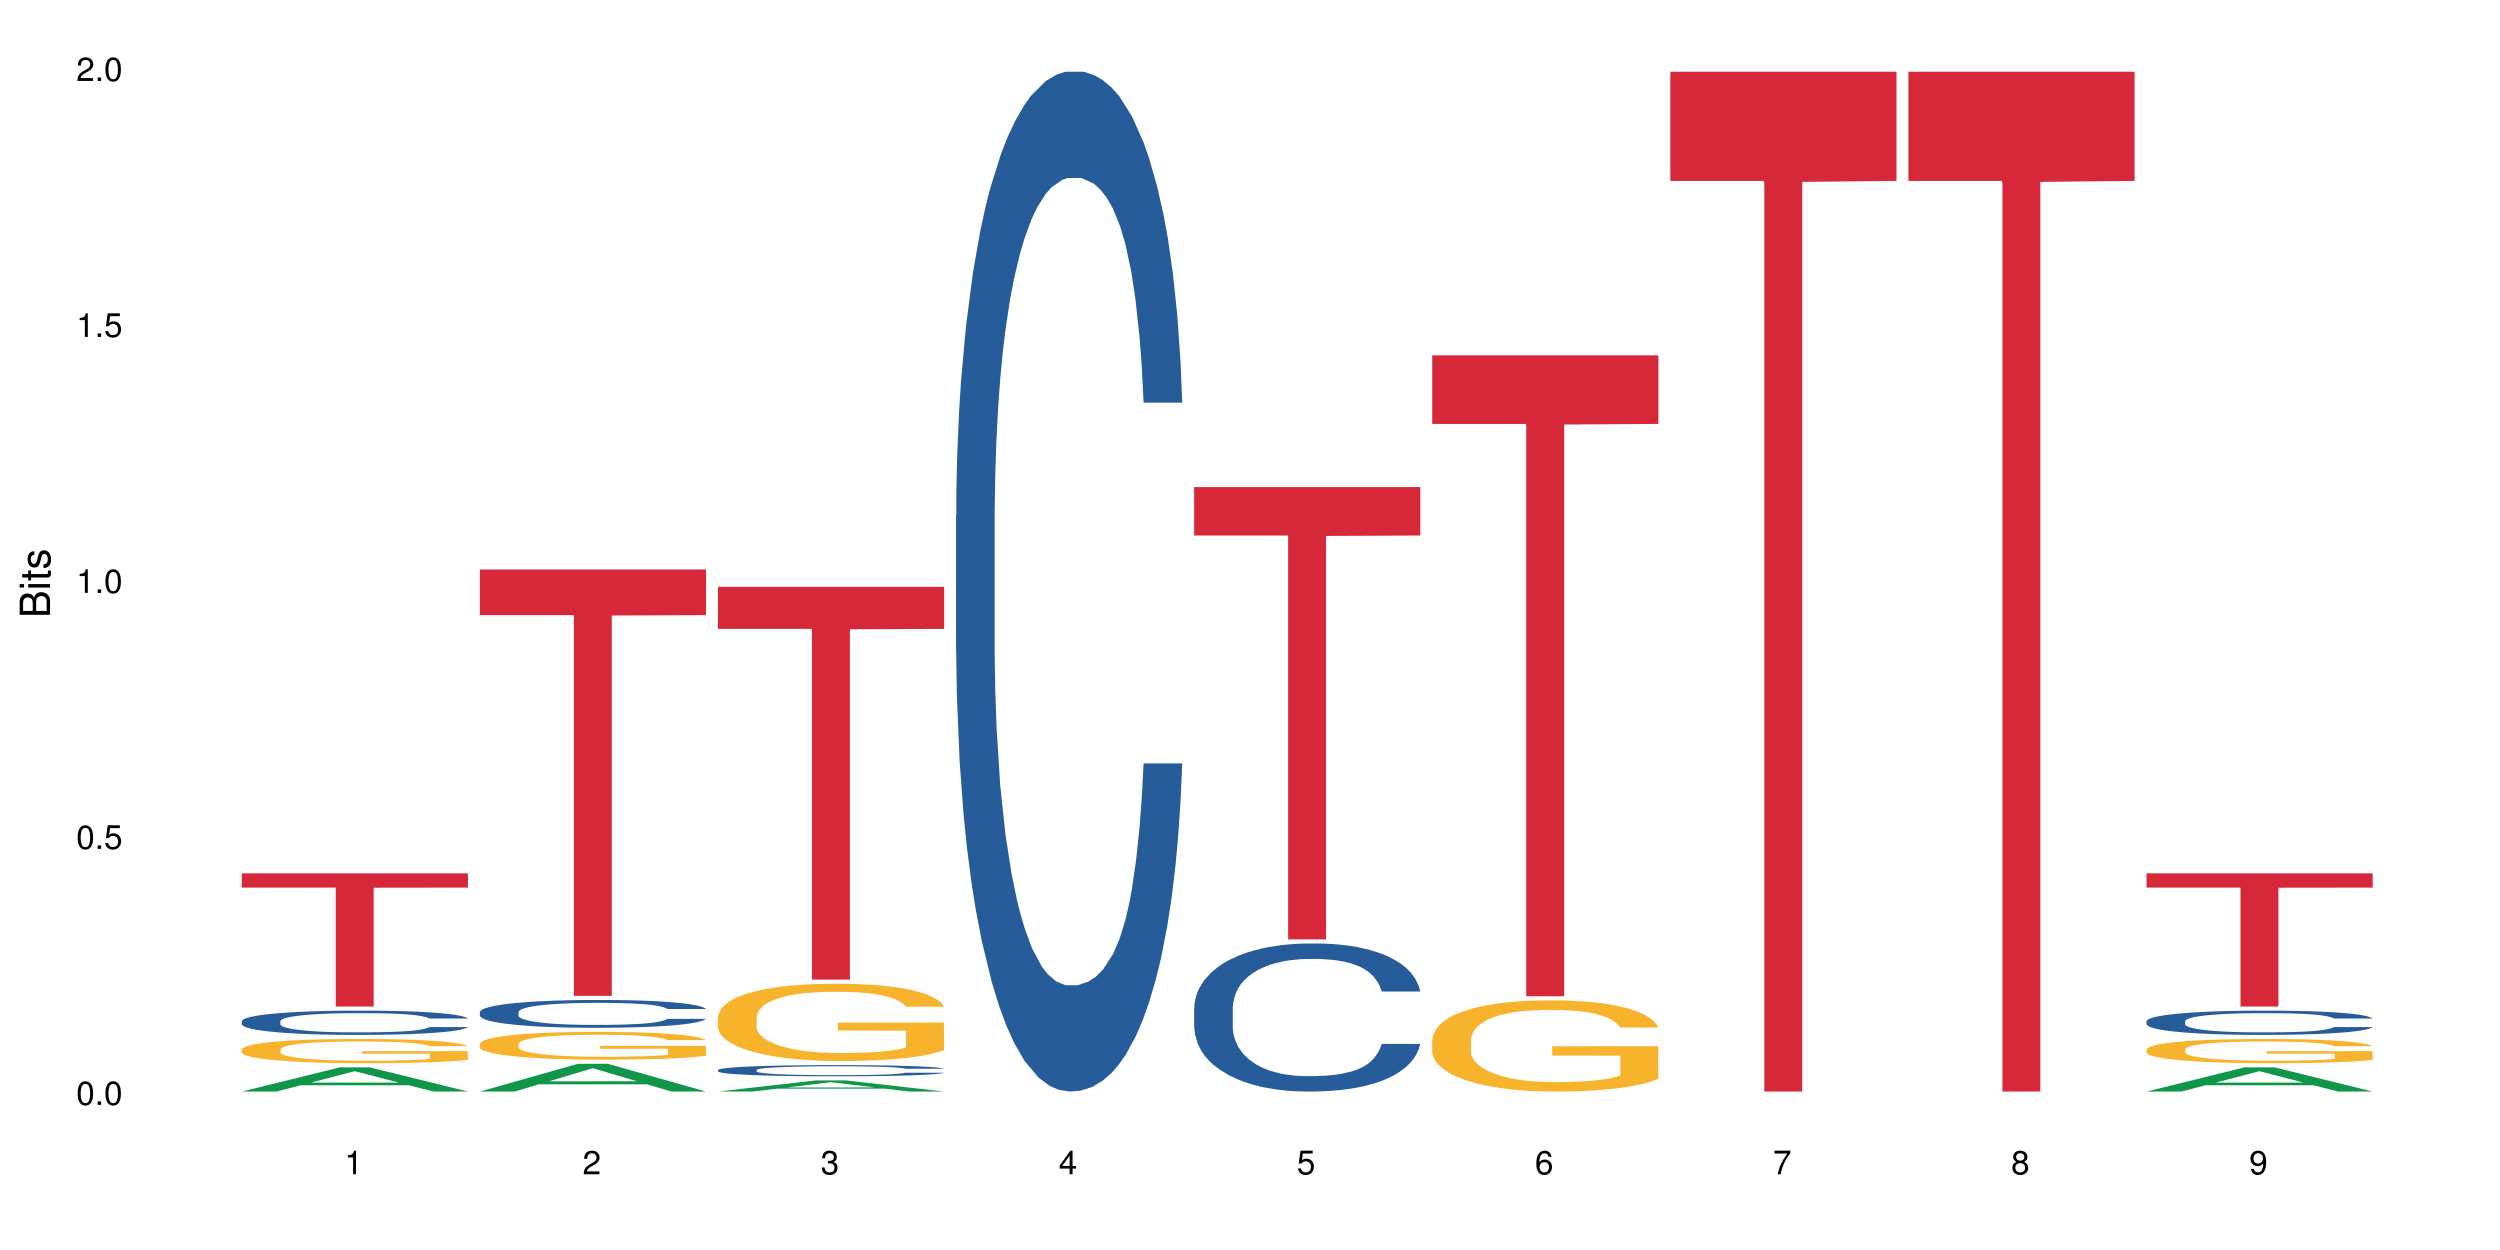 <?xml version="1.0" encoding="UTF-8"?>
<svg xmlns="http://www.w3.org/2000/svg" xmlns:xlink="http://www.w3.org/1999/xlink" width="720pt" height="360pt" viewBox="0 0 720 360" version="1.1">
<defs>
<g>
<symbol overflow="visible" id="glyph0-0">
<path style="stroke:none;" d=""/>
</symbol>
<symbol overflow="visible" id="glyph0-1">
<path style="stroke:none;" d="M 2.641 -6.797 C 2 -6.797 1.422 -6.531 1.078 -6.047 C 0.641 -5.453 0.406 -4.547 0.406 -3.297 C 0.406 -1 1.188 0.219 2.641 0.219 C 4.078 0.219 4.859 -1 4.859 -3.234 C 4.859 -4.562 4.656 -5.438 4.203 -6.047 C 3.844 -6.531 3.281 -6.797 2.641 -6.797 Z M 2.641 -6.047 C 3.547 -6.047 4 -5.125 4 -3.312 C 4 -1.375 3.562 -0.484 2.625 -0.484 C 1.734 -0.484 1.281 -1.422 1.281 -3.281 C 1.281 -5.141 1.734 -6.047 2.641 -6.047 Z M 2.641 -6.047 "/>
</symbol>
<symbol overflow="visible" id="glyph0-2">
<path style="stroke:none;" d="M 1.828 -1 L 0.828 -1 L 0.828 0 L 1.828 0 Z M 1.828 -1 "/>
</symbol>
<symbol overflow="visible" id="glyph0-3">
<path style="stroke:none;" d="M 4.562 -6.797 L 1.062 -6.797 L 0.547 -3.094 L 1.328 -3.094 C 1.719 -3.562 2.047 -3.734 2.578 -3.734 C 3.484 -3.734 4.062 -3.109 4.062 -2.094 C 4.062 -1.125 3.484 -0.531 2.578 -0.531 C 1.828 -0.531 1.375 -0.906 1.188 -1.672 L 0.328 -1.672 C 0.453 -1.109 0.547 -0.844 0.75 -0.594 C 1.125 -0.078 1.828 0.219 2.594 0.219 C 3.969 0.219 4.922 -0.781 4.922 -2.219 C 4.922 -3.562 4.031 -4.484 2.719 -4.484 C 2.25 -4.484 1.859 -4.359 1.469 -4.062 L 1.734 -5.969 L 4.562 -5.969 Z M 4.562 -6.797 "/>
</symbol>
<symbol overflow="visible" id="glyph0-4">
<path style="stroke:none;" d="M 2.484 -4.844 L 2.484 0 L 3.328 0 L 3.328 -6.797 L 2.766 -6.797 C 2.469 -5.75 2.281 -5.609 0.984 -5.453 L 0.984 -4.844 Z M 2.484 -4.844 "/>
</symbol>
<symbol overflow="visible" id="glyph0-5">
<path style="stroke:none;" d="M 4.859 -0.828 L 1.281 -0.828 C 1.359 -1.391 1.672 -1.75 2.5 -2.234 L 3.469 -2.75 C 4.406 -3.266 4.906 -3.969 4.906 -4.812 C 4.906 -5.375 4.672 -5.906 4.266 -6.266 C 3.859 -6.625 3.375 -6.797 2.719 -6.797 C 1.859 -6.797 1.219 -6.5 0.844 -5.922 C 0.609 -5.562 0.5 -5.125 0.484 -4.438 L 1.328 -4.438 C 1.359 -4.906 1.406 -5.188 1.531 -5.406 C 1.75 -5.812 2.188 -6.062 2.703 -6.062 C 3.469 -6.062 4.031 -5.516 4.031 -4.781 C 4.031 -4.25 3.719 -3.797 3.125 -3.438 L 2.234 -2.938 C 0.812 -2.141 0.406 -1.5 0.328 0 L 4.859 0 Z M 4.859 -0.828 "/>
</symbol>
<symbol overflow="visible" id="glyph0-6">
<path style="stroke:none;" d="M 2.125 -3.125 L 2.578 -3.125 C 3.516 -3.125 3.984 -2.703 3.984 -1.891 C 3.984 -1.031 3.469 -0.531 2.578 -0.531 C 1.656 -0.531 1.203 -0.984 1.156 -1.969 L 0.312 -1.969 C 0.344 -1.422 0.438 -1.078 0.609 -0.766 C 0.953 -0.109 1.625 0.219 2.547 0.219 C 3.953 0.219 4.859 -0.609 4.859 -1.906 C 4.859 -2.766 4.516 -3.25 3.703 -3.516 C 4.344 -3.766 4.656 -4.25 4.656 -4.938 C 4.656 -6.109 3.875 -6.797 2.578 -6.797 C 1.203 -6.797 0.484 -6.047 0.453 -4.609 L 1.297 -4.609 C 1.312 -5.016 1.344 -5.25 1.453 -5.453 C 1.641 -5.828 2.062 -6.062 2.594 -6.062 C 3.344 -6.062 3.797 -5.625 3.797 -4.906 C 3.797 -4.422 3.609 -4.141 3.25 -3.984 C 3.016 -3.891 2.719 -3.844 2.125 -3.844 Z M 2.125 -3.125 "/>
</symbol>
<symbol overflow="visible" id="glyph0-7">
<path style="stroke:none;" d="M 3.141 -1.625 L 3.141 0 L 3.984 0 L 3.984 -1.625 L 4.984 -1.625 L 4.984 -2.391 L 3.984 -2.391 L 3.984 -6.797 L 3.359 -6.797 L 0.266 -2.516 L 0.266 -1.625 Z M 3.141 -2.391 L 1 -2.391 L 3.141 -5.359 Z M 3.141 -2.391 "/>
</symbol>
<symbol overflow="visible" id="glyph0-8">
<path style="stroke:none;" d="M 4.781 -5.031 C 4.609 -6.141 3.891 -6.797 2.844 -6.797 C 2.094 -6.797 1.422 -6.438 1.031 -5.828 C 0.609 -5.172 0.406 -4.344 0.406 -3.094 C 0.406 -1.953 0.578 -1.234 0.984 -0.625 C 1.359 -0.078 1.953 0.219 2.703 0.219 C 3.984 0.219 4.922 -0.734 4.922 -2.078 C 4.922 -3.344 4.062 -4.234 2.844 -4.234 C 2.172 -4.234 1.641 -3.969 1.281 -3.469 C 1.281 -5.125 1.828 -6.047 2.797 -6.047 C 3.391 -6.047 3.797 -5.672 3.938 -5.031 Z M 2.734 -3.484 C 3.547 -3.484 4.062 -2.922 4.062 -2 C 4.062 -1.156 3.484 -0.531 2.703 -0.531 C 1.922 -0.531 1.328 -1.188 1.328 -2.047 C 1.328 -2.891 1.906 -3.484 2.734 -3.484 Z M 2.734 -3.484 "/>
</symbol>
<symbol overflow="visible" id="glyph0-9">
<path style="stroke:none;" d="M 4.984 -6.797 L 0.438 -6.797 L 0.438 -5.969 L 4.109 -5.969 C 2.5 -3.656 1.828 -2.234 1.328 0 L 2.219 0 C 2.594 -2.172 3.453 -4.047 4.984 -6.094 Z M 4.984 -6.797 "/>
</symbol>
<symbol overflow="visible" id="glyph0-10">
<path style="stroke:none;" d="M 3.75 -3.578 C 4.453 -4 4.688 -4.344 4.688 -4.984 C 4.688 -6.047 3.844 -6.797 2.641 -6.797 C 1.438 -6.797 0.594 -6.047 0.594 -4.984 C 0.594 -4.359 0.828 -4.016 1.516 -3.578 C 0.734 -3.203 0.359 -2.641 0.359 -1.891 C 0.359 -0.641 1.297 0.219 2.641 0.219 C 3.984 0.219 4.922 -0.641 4.922 -1.875 C 4.922 -2.641 4.531 -3.203 3.75 -3.578 Z M 2.641 -6.047 C 3.359 -6.047 3.812 -5.625 3.812 -4.969 C 3.812 -4.344 3.344 -3.922 2.641 -3.922 C 1.922 -3.922 1.453 -4.344 1.453 -4.984 C 1.453 -5.625 1.922 -6.047 2.641 -6.047 Z M 2.641 -3.203 C 3.484 -3.203 4.062 -2.672 4.062 -1.875 C 4.062 -1.062 3.484 -0.531 2.625 -0.531 C 1.797 -0.531 1.219 -1.078 1.219 -1.875 C 1.219 -2.672 1.797 -3.203 2.641 -3.203 Z M 2.641 -3.203 "/>
</symbol>
<symbol overflow="visible" id="glyph0-11">
<path style="stroke:none;" d="M 0.516 -1.547 C 0.672 -0.438 1.406 0.219 2.438 0.219 C 3.188 0.219 3.859 -0.141 4.266 -0.75 C 4.688 -1.406 4.891 -2.25 4.891 -3.484 C 4.891 -4.625 4.703 -5.359 4.312 -5.953 C 3.938 -6.5 3.344 -6.797 2.594 -6.797 C 1.297 -6.797 0.359 -5.844 0.359 -4.516 C 0.359 -3.25 1.234 -2.344 2.453 -2.344 C 3.094 -2.344 3.562 -2.578 4.016 -3.109 C 4 -1.453 3.469 -0.531 2.5 -0.531 C 1.906 -0.531 1.484 -0.906 1.359 -1.547 Z M 2.578 -6.062 C 3.375 -6.062 3.969 -5.406 3.969 -4.531 C 3.969 -3.688 3.375 -3.094 2.547 -3.094 C 1.734 -3.094 1.234 -3.672 1.234 -4.578 C 1.234 -5.438 1.797 -6.062 2.578 -6.062 Z M 2.578 -6.062 "/>
</symbol>
<symbol overflow="visible" id="glyph1-0">
<path style="stroke:none;" d=""/>
</symbol>
<symbol overflow="visible" id="glyph1-1">
<path style="stroke:none;" d="M 0 -0.953 L 0 -4.891 C 0 -5.719 -0.234 -6.344 -0.734 -6.797 C -1.188 -7.234 -1.812 -7.469 -2.5 -7.469 C -3.547 -7.469 -4.188 -7 -4.625 -5.875 C -4.984 -6.672 -5.641 -7.094 -6.531 -7.094 C -7.156 -7.094 -7.734 -6.859 -8.141 -6.391 C -8.562 -5.938 -8.75 -5.344 -8.75 -4.5 L -8.75 -0.953 Z M -4.984 -2.062 L -7.766 -2.062 L -7.766 -4.219 C -7.766 -4.844 -7.688 -5.203 -7.453 -5.5 C -7.219 -5.812 -6.859 -5.969 -6.375 -5.969 C -5.906 -5.969 -5.531 -5.812 -5.297 -5.5 C -5.062 -5.203 -4.984 -4.844 -4.984 -4.219 Z M -0.984 -2.062 L -4 -2.062 L -4 -4.781 C -4 -5.328 -3.859 -5.688 -3.578 -5.953 C -3.297 -6.219 -2.922 -6.359 -2.484 -6.359 C -2.062 -6.359 -1.688 -6.219 -1.406 -5.953 C -1.109 -5.688 -0.984 -5.328 -0.984 -4.781 Z M -0.984 -2.062 "/>
</symbol>
<symbol overflow="visible" id="glyph1-2">
<path style="stroke:none;" d="M -6.281 -1.797 L -6.281 -0.797 L 0 -0.797 L 0 -1.797 Z M -8.75 -1.797 L -8.75 -0.797 L -7.484 -0.797 L -7.484 -1.797 Z M -8.75 -1.797 "/>
</symbol>
<symbol overflow="visible" id="glyph1-3">
<path style="stroke:none;" d="M -6.281 -3.047 L -6.281 -2.016 L -8.016 -2.016 L -8.016 -1.016 L -6.281 -1.016 L -6.281 -0.172 L -5.469 -0.172 L -5.469 -1.016 L -0.719 -1.016 C -0.078 -1.016 0.281 -1.453 0.281 -2.234 C 0.281 -2.469 0.25 -2.719 0.188 -3.047 L -0.641 -3.047 C -0.609 -2.922 -0.594 -2.766 -0.594 -2.562 C -0.594 -2.141 -0.719 -2.016 -1.156 -2.016 L -5.469 -2.016 L -5.469 -3.047 Z M -6.281 -3.047 "/>
</symbol>
<symbol overflow="visible" id="glyph1-4">
<path style="stroke:none;" d="M -4.531 -5.25 C -5.766 -5.25 -6.469 -4.422 -6.469 -2.969 C -6.469 -1.516 -5.719 -0.562 -4.547 -0.562 C -3.562 -0.562 -3.094 -1.062 -2.734 -2.562 L -2.516 -3.484 C -2.344 -4.188 -2.094 -4.469 -1.625 -4.469 C -1.047 -4.469 -0.641 -3.875 -0.641 -3 C -0.641 -2.453 -0.797 -2 -1.062 -1.75 C -1.25 -1.594 -1.422 -1.531 -1.875 -1.469 L -1.875 -0.406 C -0.422 -0.453 0.281 -1.266 0.281 -2.922 C 0.281 -4.5 -0.5 -5.516 -1.719 -5.516 C -2.656 -5.516 -3.172 -4.984 -3.469 -3.734 L -3.703 -2.766 C -3.891 -1.953 -4.156 -1.609 -4.594 -1.609 C -5.172 -1.609 -5.547 -2.125 -5.547 -2.938 C -5.547 -3.75 -5.203 -4.172 -4.531 -4.203 Z M -4.531 -5.25 "/>
</symbol>
</g>
</defs>
<g id="surface13913">
<rect x="0" y="0" width="720" height="360" style="fill:rgb(100%,100%,100%);fill-opacity:1;stroke:none;"/>
<path style=" stroke:none;fill-rule:nonzero;fill:rgb(6.275%,58.824%,28.235%);fill-opacity:1;" d="M 69.629 314.363 L 69.699 314.359 L 97.887 307.391 L 106.445 307.391 L 134.773 314.371 L 124.82 314.371 L 117.719 312.547 L 86.609 312.547 L 79.652 314.363 L 69.629 314.363 L 89.602 311.793 L 114.867 311.789 L 102.27 308.531 L 102.129 308.523 L 101.992 308.543 L 89.535 311.789 L 89.602 311.793 Z M 69.629 314.363 "/>
<path style=" stroke:none;fill-rule:nonzero;fill:rgb(14.51%,36.078%,60%);fill-opacity:1;" d="M 69.629 294.105 L 69.707 294.098 L 69.707 293.945 L 69.945 293.703 L 70.504 293.395 L 71.059 293.184 L 72.488 292.809 L 74.477 292.445 L 76.539 292.164 L 78.051 292 L 79.402 291.871 L 82.5 291.633 L 84.484 291.512 L 86.629 291.406 L 89.25 291.297 L 91.156 291.23 L 95.449 291.129 L 98.625 291.086 L 101.09 291.066 L 106.41 291.066 L 109.59 291.094 L 111.891 291.125 L 114.434 291.176 L 116.578 291.23 L 120.312 291.371 L 123.648 291.551 L 125.16 291.652 L 127.543 291.852 L 129.371 292.043 L 130.641 292.207 L 132.07 292.445 L 133.34 292.73 L 134.293 293.059 L 134.773 293.332 L 123.648 293.332 L 123.094 293.078 L 122.457 292.879 L 121.266 292.617 L 120.074 292.434 L 118.406 292.246 L 116.898 292.125 L 114.832 292.004 L 113.004 291.93 L 111.098 291.871 L 109.27 291.832 L 105.773 291.793 L 101.723 291.793 L 100.215 291.809 L 97.117 291.859 L 95.449 291.902 L 93.066 291.992 L 91.395 292.074 L 89.41 292.203 L 88.059 292.312 L 86.391 292.477 L 85.199 292.625 L 83.848 292.836 L 83.055 292.992 L 82.34 293.172 L 81.703 293.383 L 81.227 293.605 L 80.91 293.844 L 80.75 294.074 L 80.75 295.062 L 80.91 295.293 L 81.309 295.559 L 82.34 295.949 L 83.848 296.285 L 85.598 296.555 L 87.266 296.746 L 88.219 296.836 L 89.488 296.938 L 91.477 297.066 L 94.336 297.191 L 96.004 297.242 L 98.547 297.297 L 101.168 297.32 L 104.664 297.32 L 107.762 297.297 L 109.828 297.262 L 111.973 297.211 L 114.91 297.105 L 116.738 297 L 118.328 296.879 L 119.52 296.758 L 120.312 296.656 L 121.504 296.461 L 122.457 296.242 L 123.172 296.02 L 123.648 295.801 L 134.773 295.801 L 134.293 296.059 L 133.578 296.305 L 132.863 296.492 L 131.754 296.715 L 130.48 296.914 L 128.656 297.137 L 127.145 297.281 L 125.16 297.441 L 123.332 297.562 L 121.348 297.672 L 118.406 297.801 L 116.5 297.863 L 114.434 297.922 L 111.973 297.973 L 108.875 298.016 L 105.535 298.043 L 102.438 298.047 L 99.102 298.035 L 96.641 298.012 L 93.383 297.953 L 89.332 297.836 L 86.391 297.715 L 84.086 297.594 L 82.102 297.469 L 79.879 297.297 L 77.016 297.016 L 75.27 296.797 L 74.078 296.617 L 72.727 296.371 L 71.773 296.145 L 70.66 295.789 L 69.867 295.336 L 69.629 294.984 Z M 69.629 294.105 "/>
<path style=" stroke:none;fill-rule:nonzero;fill:rgb(96.863%,70.196%,16.863%);fill-opacity:1;" d="M 69.629 302.219 L 69.707 302.211 L 69.707 302.086 L 70.027 301.797 L 70.82 301.402 L 71.855 301.078 L 72.965 300.82 L 73.68 300.688 L 74.871 300.496 L 75.906 300.355 L 78.527 300.07 L 81.863 299.801 L 83.691 299.688 L 85.758 299.578 L 88.695 299.457 L 90.047 299.414 L 94.176 299.312 L 98.863 299.246 L 104.027 299.227 L 106.41 299.234 L 109.668 299.258 L 114.117 299.328 L 116.66 299.395 L 118.645 299.457 L 120.711 299.539 L 123.254 299.668 L 125.637 299.82 L 127.543 299.973 L 129.449 300.164 L 131.039 300.367 L 132.387 300.594 L 133.578 300.859 L 134.293 301.082 L 134.773 301.305 L 123.73 301.305 L 123.094 301.082 L 122.379 300.91 L 121.188 300.699 L 119.996 300.547 L 118.805 300.426 L 116.578 300.262 L 114.672 300.16 L 112.289 300.07 L 109.984 300.012 L 107.363 299.973 L 105.773 299.961 L 101.566 299.961 L 97.75 300.004 L 95.527 300.055 L 93.938 300.109 L 91.715 300.203 L 90.363 300.281 L 89.57 300.332 L 87.188 300.527 L 85.598 300.707 L 84.723 300.828 L 83.609 301.02 L 82.816 301.191 L 81.941 301.445 L 81.465 301.637 L 80.832 302.07 L 80.75 303.219 L 80.988 303.461 L 81.465 303.723 L 82.102 303.953 L 83.055 304.195 L 84.008 304.379 L 85.676 304.629 L 87.105 304.793 L 88.219 304.902 L 90.363 305.074 L 91.238 305.133 L 93.305 305.246 L 95.449 305.336 L 98.07 305.414 L 100.055 305.449 L 103.234 305.484 L 107.285 305.484 L 112.051 305.445 L 115.07 305.395 L 117.137 305.344 L 118.484 305.297 L 120.152 305.227 L 121.348 305.164 L 122.457 305.094 L 123.809 304.984 L 123.809 303.461 L 104.188 303.453 L 104.188 302.742 L 134.691 302.734 L 134.773 305.227 L 133.102 305.398 L 131.039 305.566 L 129.051 305.691 L 126.984 305.801 L 124.047 305.922 L 121.664 306 L 118.008 306.09 L 114.672 306.145 L 111.176 306.184 L 108.078 306.203 L 104.426 306.211 L 101.168 306.195 L 97.672 306.16 L 94.891 306.105 L 92.352 306.043 L 89.809 305.961 L 86.629 305.828 L 84.562 305.719 L 82.418 305.586 L 80.273 305.426 L 78.367 305.254 L 77.098 305.117 L 75.824 304.965 L 74.477 304.773 L 73.203 304.559 L 72.25 304.359 L 71.379 304.137 L 70.742 303.926 L 70.105 303.641 L 69.789 303.41 L 69.629 303.211 Z M 69.629 302.219 "/>
<path style=" stroke:none;fill-rule:nonzero;fill:rgb(83.922%,15.686%,22.353%);fill-opacity:1;" d="M 69.629 251.516 L 134.773 251.516 L 134.773 255.625 L 107.621 255.66 L 107.621 289.887 L 96.699 289.887 L 96.699 255.695 L 96.543 255.625 L 69.629 255.625 Z M 69.629 251.516 "/>
<path style=" stroke:none;fill-rule:nonzero;fill:rgb(6.275%,58.824%,28.235%);fill-opacity:1;" d="M 138.199 314.363 L 138.27 314.355 L 166.457 306.367 L 175.016 306.367 L 203.344 314.371 L 193.391 314.371 L 186.293 312.281 L 155.18 312.281 L 148.223 314.363 L 138.199 314.363 L 158.176 311.418 L 183.438 311.41 L 170.84 307.672 L 170.703 307.668 L 170.562 307.688 L 158.105 311.41 L 158.176 311.418 Z M 138.199 314.363 "/>
<path style=" stroke:none;fill-rule:nonzero;fill:rgb(14.51%,36.078%,60%);fill-opacity:1;" d="M 138.199 291.48 L 138.281 291.473 L 138.281 291.297 L 138.52 291.02 L 139.074 290.668 L 139.629 290.426 L 141.059 289.996 L 143.047 289.578 L 145.113 289.258 L 146.621 289.066 L 147.973 288.918 L 151.07 288.648 L 153.055 288.508 L 155.199 288.387 L 157.82 288.262 L 159.73 288.188 L 164.02 288.07 L 167.195 288.02 L 169.66 287.996 L 174.98 287.996 L 178.16 288.027 L 180.465 288.062 L 183.004 288.121 L 185.148 288.188 L 188.883 288.348 L 192.219 288.555 L 193.73 288.672 L 196.113 288.898 L 197.941 289.117 L 199.211 289.309 L 200.641 289.578 L 201.914 289.906 L 202.867 290.281 L 203.344 290.594 L 192.219 290.594 L 191.664 290.301 L 191.027 290.074 L 189.836 289.773 L 188.645 289.562 L 186.977 289.352 L 185.469 289.211 L 183.402 289.074 L 181.574 288.984 L 179.668 288.918 L 177.84 288.875 L 174.348 288.832 L 170.293 288.832 L 168.785 288.848 L 165.688 288.906 L 164.02 288.957 L 161.637 289.059 L 159.969 289.152 L 157.98 289.301 L 156.629 289.426 L 154.961 289.613 L 153.77 289.781 L 152.422 290.023 L 151.625 290.207 L 150.91 290.41 L 150.273 290.652 L 149.797 290.91 L 149.48 291.18 L 149.32 291.445 L 149.32 292.578 L 149.48 292.84 L 149.879 293.148 L 150.91 293.594 L 152.422 293.984 L 154.168 294.289 L 155.836 294.508 L 156.789 294.613 L 158.059 294.73 L 160.047 294.875 L 162.906 295.023 L 164.574 295.082 L 167.117 295.141 L 169.738 295.168 L 173.234 295.168 L 176.332 295.141 L 178.398 295.102 L 180.543 295.043 L 183.48 294.918 L 185.309 294.801 L 186.898 294.664 L 188.09 294.523 L 188.883 294.406 L 190.074 294.18 L 191.027 293.93 L 191.742 293.676 L 192.219 293.426 L 203.344 293.426 L 202.867 293.719 L 202.152 294.004 L 201.438 294.215 L 200.324 294.473 L 199.051 294.699 L 197.227 294.957 L 195.715 295.125 L 193.73 295.309 L 191.902 295.445 L 189.918 295.57 L 186.977 295.715 L 185.07 295.789 L 183.004 295.855 L 180.543 295.914 L 177.445 295.965 L 174.109 295.996 L 171.008 296.004 L 167.672 295.988 L 165.211 295.957 L 161.953 295.891 L 157.902 295.762 L 154.961 295.621 L 152.66 295.484 L 150.672 295.336 L 148.449 295.141 L 145.59 294.816 L 143.84 294.566 L 142.648 294.363 L 141.297 294.078 L 140.344 293.82 L 139.234 293.41 L 138.438 292.891 L 138.199 292.488 Z M 138.199 291.48 "/>
<path style=" stroke:none;fill-rule:nonzero;fill:rgb(96.863%,70.196%,16.863%);fill-opacity:1;" d="M 138.199 300.609 L 138.281 300.602 L 138.281 300.457 L 138.598 300.129 L 139.391 299.676 L 140.426 299.301 L 141.535 299.008 L 142.25 298.855 L 143.441 298.637 L 144.477 298.477 L 147.098 298.148 L 150.434 297.84 L 152.262 297.707 L 154.328 297.582 L 157.266 297.445 L 158.617 297.395 L 162.746 297.277 L 167.434 297.203 L 172.598 297.184 L 174.98 297.188 L 178.238 297.219 L 182.688 297.297 L 185.23 297.371 L 187.215 297.445 L 189.281 297.539 L 191.824 297.688 L 194.207 297.863 L 196.113 298.035 L 198.02 298.258 L 199.609 298.488 L 200.957 298.746 L 202.152 299.055 L 202.867 299.309 L 203.344 299.566 L 192.301 299.566 L 191.664 299.309 L 190.949 299.113 L 189.758 298.871 L 188.566 298.695 L 187.375 298.555 L 185.148 298.367 L 183.242 298.25 L 180.859 298.148 L 178.555 298.082 L 175.934 298.035 L 174.348 298.023 L 170.137 298.023 L 166.324 298.074 L 164.098 298.133 L 162.508 298.191 L 160.285 298.301 L 158.934 298.387 L 158.141 298.445 L 155.758 298.672 L 154.168 298.879 L 153.293 299.016 L 152.184 299.234 L 151.387 299.434 L 150.512 299.727 L 150.035 299.945 L 149.402 300.441 L 149.32 301.758 L 149.559 302.035 L 150.035 302.336 L 150.672 302.598 L 151.625 302.875 L 152.578 303.09 L 154.246 303.375 L 155.676 303.562 L 156.789 303.688 L 158.934 303.887 L 159.809 303.949 L 161.875 304.082 L 164.02 304.184 L 166.641 304.273 L 168.625 304.316 L 171.805 304.352 L 175.855 304.352 L 180.621 304.309 L 183.641 304.25 L 185.707 304.191 L 187.059 304.141 L 188.727 304.062 L 189.918 303.988 L 191.027 303.906 L 192.379 303.781 L 192.379 302.035 L 172.758 302.027 L 172.758 301.211 L 203.262 301.203 L 203.344 304.062 L 201.676 304.258 L 199.609 304.449 L 197.621 304.594 L 195.559 304.719 L 192.617 304.855 L 190.234 304.945 L 186.578 305.047 L 183.242 305.113 L 179.746 305.156 L 176.648 305.18 L 172.996 305.188 L 169.738 305.172 L 166.242 305.129 L 163.461 305.07 L 160.922 304.996 L 158.379 304.902 L 155.199 304.746 L 153.137 304.625 L 150.988 304.469 L 148.844 304.289 L 146.938 304.09 L 145.668 303.938 L 144.398 303.762 L 143.047 303.543 L 141.773 303.293 L 140.82 303.066 L 139.949 302.809 L 139.312 302.57 L 138.676 302.242 L 138.359 301.977 L 138.199 301.75 Z M 138.199 300.609 "/>
<path style=" stroke:none;fill-rule:nonzero;fill:rgb(83.922%,15.686%,22.353%);fill-opacity:1;" d="M 138.199 164.008 L 203.344 164.008 L 203.344 177.156 L 176.191 177.27 L 176.191 286.816 L 165.27 286.816 L 165.27 177.387 L 165.113 177.156 L 138.199 177.156 Z M 138.199 164.008 "/>
<path style=" stroke:none;fill-rule:nonzero;fill:rgb(6.275%,58.824%,28.235%);fill-opacity:1;" d="M 206.77 314.367 L 206.84 314.363 L 235.027 311.152 L 243.586 311.152 L 271.914 314.371 L 261.961 314.371 L 254.863 313.531 L 223.754 313.531 L 216.793 314.367 L 206.77 314.367 L 226.746 313.184 L 252.008 313.18 L 239.41 311.68 L 239.273 311.676 L 239.133 311.688 L 226.676 313.18 L 226.746 313.184 Z M 206.77 314.367 "/>
<path style=" stroke:none;fill-rule:nonzero;fill:rgb(14.51%,36.078%,60%);fill-opacity:1;" d="M 206.77 308.156 L 206.852 308.156 L 206.852 308.082 L 207.09 307.973 L 207.645 307.832 L 208.199 307.734 L 209.629 307.562 L 211.617 307.395 L 213.684 307.262 L 215.191 307.188 L 216.543 307.129 L 219.641 307.02 L 221.625 306.965 L 223.77 306.914 L 226.395 306.863 L 228.301 306.836 L 232.59 306.789 L 235.766 306.766 L 238.23 306.758 L 243.551 306.758 L 246.73 306.77 L 249.035 306.785 L 251.574 306.809 L 253.723 306.836 L 257.453 306.898 L 260.793 306.98 L 262.301 307.027 L 264.684 307.121 L 266.512 307.207 L 267.781 307.285 L 269.211 307.395 L 270.484 307.523 L 271.438 307.676 L 271.914 307.801 L 260.793 307.801 L 260.234 307.684 L 259.598 307.594 L 258.406 307.473 L 257.215 307.387 L 255.547 307.301 L 254.039 307.246 L 251.973 307.191 L 250.145 307.156 L 248.238 307.129 L 246.414 307.109 L 242.918 307.094 L 238.863 307.094 L 237.355 307.098 L 234.258 307.121 L 232.59 307.145 L 230.207 307.184 L 228.539 307.223 L 226.551 307.281 L 225.203 307.332 L 223.531 307.406 L 222.34 307.477 L 220.992 307.574 L 220.195 307.645 L 219.48 307.727 L 218.848 307.824 L 218.371 307.93 L 218.051 308.035 L 217.891 308.145 L 217.891 308.598 L 218.051 308.703 L 218.449 308.828 L 219.48 309.008 L 220.992 309.164 L 222.738 309.285 L 224.406 309.375 L 225.359 309.414 L 226.633 309.465 L 228.617 309.523 L 231.477 309.582 L 233.145 309.605 L 235.688 309.629 L 238.309 309.641 L 241.805 309.641 L 244.902 309.629 L 246.969 309.613 L 249.113 309.59 L 252.051 309.539 L 253.879 309.492 L 255.469 309.438 L 256.66 309.379 L 257.453 309.332 L 258.645 309.242 L 259.598 309.141 L 260.312 309.039 L 260.793 308.941 L 271.914 308.941 L 271.438 309.059 L 270.723 309.172 L 270.008 309.258 L 268.895 309.359 L 267.621 309.449 L 265.797 309.555 L 264.285 309.621 L 262.301 309.695 L 260.473 309.75 L 258.488 309.801 L 255.547 309.859 L 253.641 309.891 L 251.574 309.914 L 249.113 309.938 L 246.016 309.961 L 242.68 309.973 L 239.582 309.973 L 236.242 309.969 L 233.781 309.957 L 230.523 309.93 L 226.473 309.879 L 223.531 309.82 L 221.23 309.766 L 219.242 309.707 L 217.02 309.629 L 214.16 309.5 L 212.41 309.398 L 211.219 309.316 L 209.867 309.203 L 208.914 309.098 L 207.805 308.934 L 207.008 308.727 L 206.77 308.562 Z M 206.77 308.156 "/>
<path style=" stroke:none;fill-rule:nonzero;fill:rgb(96.863%,70.196%,16.863%);fill-opacity:1;" d="M 206.77 292.848 L 206.852 292.828 L 206.852 292.422 L 207.168 291.508 L 207.961 290.246 L 208.996 289.207 L 210.105 288.395 L 210.82 287.969 L 212.016 287.359 L 213.047 286.91 L 215.668 285.996 L 219.004 285.141 L 220.832 284.777 L 222.898 284.43 L 225.836 284.043 L 227.188 283.902 L 231.316 283.578 L 236.004 283.371 L 241.168 283.312 L 243.551 283.332 L 246.809 283.414 L 251.258 283.637 L 253.801 283.84 L 255.785 284.043 L 257.852 284.309 L 260.395 284.715 L 262.777 285.203 L 264.684 285.691 L 266.59 286.301 L 268.18 286.953 L 269.531 287.664 L 270.723 288.52 L 271.438 289.23 L 271.914 289.941 L 260.871 289.941 L 260.234 289.23 L 259.52 288.68 L 258.328 288.008 L 257.137 287.52 L 255.945 287.137 L 253.723 286.605 L 251.812 286.281 L 249.43 285.996 L 247.129 285.812 L 244.504 285.691 L 242.918 285.652 L 238.707 285.652 L 234.895 285.793 L 232.668 285.957 L 231.078 286.117 L 228.855 286.422 L 227.504 286.668 L 226.711 286.828 L 224.328 287.461 L 222.738 288.031 L 221.863 288.414 L 220.754 289.027 L 219.957 289.574 L 219.086 290.387 L 218.609 291 L 217.973 292.383 L 217.891 296.043 L 218.133 296.812 L 218.609 297.648 L 219.242 298.379 L 220.195 299.152 L 221.148 299.742 L 222.816 300.535 L 224.246 301.062 L 225.359 301.41 L 227.504 301.957 L 228.379 302.141 L 230.445 302.508 L 232.59 302.793 L 235.211 303.035 L 237.195 303.16 L 240.375 303.262 L 244.426 303.262 L 249.191 303.137 L 252.211 302.977 L 254.277 302.812 L 255.629 302.672 L 257.297 302.445 L 258.488 302.242 L 259.598 302.02 L 260.949 301.676 L 260.949 296.812 L 241.328 296.793 L 241.328 294.516 L 271.832 294.496 L 271.914 302.445 L 270.246 302.996 L 268.18 303.523 L 266.191 303.93 L 264.129 304.277 L 261.188 304.664 L 258.805 304.906 L 255.152 305.191 L 251.812 305.375 L 248.32 305.496 L 245.219 305.559 L 241.566 305.578 L 238.309 305.539 L 234.812 305.414 L 232.031 305.254 L 229.492 305.051 L 226.949 304.785 L 223.77 304.359 L 221.707 304.012 L 219.562 303.586 L 217.414 303.078 L 215.508 302.527 L 214.238 302.102 L 212.969 301.613 L 211.617 301.004 L 210.344 300.312 L 209.391 299.68 L 208.52 298.969 L 207.883 298.297 L 207.246 297.383 L 206.93 296.652 L 206.77 296.02 Z M 206.77 292.848 "/>
<path style=" stroke:none;fill-rule:nonzero;fill:rgb(83.922%,15.686%,22.353%);fill-opacity:1;" d="M 206.77 169.012 L 271.914 169.012 L 271.914 181.121 L 244.766 181.227 L 244.766 282.133 L 233.84 282.133 L 233.84 181.332 L 233.684 181.121 L 206.77 181.121 Z M 206.77 169.012 "/>
<path style=" stroke:none;fill-rule:nonzero;fill:rgb(14.51%,36.078%,60%);fill-opacity:1;" d="M 275.34 148.457 L 275.422 148.188 L 275.422 141.742 L 275.66 131.543 L 276.215 118.656 L 276.77 109.797 L 278.203 93.957 L 280.188 78.652 L 282.254 66.84 L 283.762 59.859 L 285.113 54.492 L 288.211 44.559 L 290.195 39.457 L 292.344 34.891 L 294.965 30.328 L 296.871 27.645 L 301.16 23.348 L 304.336 21.469 L 306.801 20.664 L 312.121 20.664 L 315.301 21.738 L 317.605 23.078 L 320.148 25.227 L 322.293 27.645 L 326.023 33.551 L 329.363 41.066 L 330.871 45.363 L 333.254 53.684 L 335.082 61.738 L 336.352 68.719 L 337.781 78.652 L 339.055 90.734 L 340.008 104.426 L 340.484 115.969 L 329.363 115.969 L 328.805 105.23 L 328.172 96.91 L 326.977 85.902 L 325.785 78.117 L 324.117 70.332 L 322.609 65.23 L 320.543 60.129 L 318.715 56.906 L 316.809 54.492 L 314.984 52.879 L 311.488 51.27 L 307.438 51.27 L 305.926 51.805 L 302.828 53.953 L 301.16 55.832 L 298.777 59.59 L 297.109 63.082 L 295.121 68.449 L 293.773 73.016 L 292.105 79.996 L 290.91 86.172 L 289.562 95.031 L 288.766 101.742 L 288.051 109.258 L 287.418 118.117 L 286.941 127.516 L 286.621 137.449 L 286.465 147.113 L 286.465 188.727 L 286.621 198.391 L 287.02 209.668 L 288.051 226.043 L 289.562 240.273 L 291.309 251.547 L 292.977 259.602 L 293.93 263.359 L 295.203 267.656 L 297.188 273.027 L 300.047 278.395 L 301.715 280.543 L 304.258 282.691 L 306.879 283.766 L 310.375 283.766 L 313.473 282.691 L 315.539 281.348 L 317.684 279.199 L 320.625 274.637 L 322.449 270.34 L 324.039 265.242 L 325.23 260.141 L 326.023 255.844 L 327.219 247.52 L 328.172 238.395 L 328.887 228.996 L 329.363 219.867 L 340.484 219.867 L 340.008 230.609 L 339.293 241.078 L 338.578 248.863 L 337.465 258.262 L 336.195 266.582 L 334.367 275.98 L 332.855 282.152 L 330.871 288.867 L 329.043 293.969 L 327.059 298.531 L 324.117 303.898 L 322.211 306.586 L 320.148 309 L 317.684 311.148 L 314.586 313.027 L 311.25 314.102 L 308.152 314.371 L 304.812 313.832 L 302.352 312.762 L 299.094 310.344 L 295.043 305.512 L 292.105 300.41 L 289.801 295.309 L 287.812 289.941 L 285.59 282.691 L 282.73 270.879 L 280.98 261.75 L 279.789 254.234 L 278.441 243.762 L 277.488 234.367 L 276.375 219.332 L 275.578 200.27 L 275.34 185.504 Z M 275.34 148.457 "/>
<path style=" stroke:none;fill-rule:nonzero;fill:rgb(14.51%,36.078%,60%);fill-opacity:1;" d="M 343.914 290.285 L 343.992 290.246 L 343.992 289.309 L 344.23 287.828 L 344.785 285.957 L 345.344 284.672 L 346.773 282.371 L 348.758 280.152 L 350.824 278.438 L 352.332 277.422 L 353.684 276.645 L 356.781 275.203 L 358.77 274.461 L 360.914 273.797 L 363.535 273.137 L 365.441 272.746 L 369.73 272.121 L 372.91 271.852 L 375.371 271.734 L 380.695 271.734 L 383.871 271.891 L 386.176 272.082 L 388.719 272.395 L 390.863 272.746 L 394.598 273.605 L 397.934 274.695 L 399.441 275.32 L 401.824 276.527 L 403.652 277.695 L 404.922 278.711 L 406.352 280.152 L 407.625 281.906 L 408.578 283.895 L 409.055 285.57 L 397.934 285.57 L 397.375 284.008 L 396.742 282.801 L 395.551 281.203 L 394.359 280.074 L 392.688 278.941 L 391.18 278.203 L 389.113 277.461 L 387.289 276.996 L 385.379 276.645 L 383.555 276.41 L 380.059 276.176 L 376.008 276.176 L 374.496 276.254 L 371.398 276.566 L 369.73 276.84 L 367.348 277.383 L 365.68 277.891 L 363.691 278.672 L 362.344 279.332 L 360.676 280.348 L 359.484 281.242 L 358.133 282.527 L 357.336 283.504 L 356.621 284.594 L 355.988 285.879 L 355.512 287.246 L 355.191 288.688 L 355.035 290.09 L 355.035 296.129 L 355.191 297.535 L 355.59 299.172 L 356.621 301.547 L 358.133 303.613 L 359.879 305.25 L 361.547 306.418 L 362.5 306.965 L 363.773 307.59 L 365.758 308.367 L 368.617 309.148 L 370.285 309.461 L 372.828 309.773 L 375.449 309.926 L 378.945 309.926 L 382.043 309.773 L 384.109 309.578 L 386.254 309.266 L 389.195 308.602 L 391.02 307.98 L 392.609 307.238 L 393.801 306.496 L 394.598 305.875 L 395.789 304.668 L 396.742 303.34 L 397.457 301.977 L 397.934 300.652 L 409.055 300.652 L 408.578 302.211 L 407.863 303.73 L 407.148 304.859 L 406.035 306.227 L 404.766 307.434 L 402.938 308.797 L 401.43 309.695 L 399.441 310.668 L 397.613 311.41 L 395.629 312.07 L 392.688 312.852 L 390.781 313.242 L 388.719 313.59 L 386.254 313.902 L 383.156 314.176 L 379.82 314.332 L 376.723 314.371 L 373.387 314.293 L 370.922 314.137 L 367.664 313.785 L 363.613 313.086 L 360.676 312.344 L 358.371 311.602 L 356.383 310.824 L 354.16 309.773 L 351.301 308.059 L 349.551 306.73 L 348.359 305.641 L 347.012 304.121 L 346.059 302.758 L 344.945 300.574 L 344.152 297.805 L 343.914 295.664 Z M 343.914 290.285 "/>
<path style=" stroke:none;fill-rule:nonzero;fill:rgb(83.922%,15.686%,22.353%);fill-opacity:1;" d="M 343.914 140.281 L 409.055 140.281 L 409.055 154.227 L 381.906 154.348 L 381.906 270.555 L 370.98 270.555 L 370.98 154.469 L 370.824 154.227 L 343.914 154.227 Z M 343.914 140.281 "/>
<path style=" stroke:none;fill-rule:nonzero;fill:rgb(96.863%,70.196%,16.863%);fill-opacity:1;" d="M 412.484 299.355 L 412.562 299.332 L 412.562 298.852 L 412.879 297.773 L 413.676 296.285 L 414.707 295.062 L 415.82 294.102 L 416.535 293.598 L 417.727 292.879 L 418.758 292.352 L 421.379 291.273 L 424.719 290.266 L 426.543 289.832 L 428.609 289.426 L 431.547 288.969 L 432.898 288.801 L 437.031 288.418 L 441.719 288.18 L 446.883 288.105 L 449.266 288.129 L 452.52 288.227 L 456.969 288.488 L 459.512 288.73 L 461.5 288.969 L 463.562 289.281 L 466.105 289.762 L 468.488 290.336 L 470.395 290.914 L 472.301 291.633 L 473.891 292.398 L 475.242 293.238 L 476.434 294.246 L 477.148 295.086 L 477.625 295.926 L 466.582 295.926 L 465.945 295.086 L 465.23 294.438 L 464.039 293.648 L 462.848 293.07 L 461.656 292.617 L 459.434 291.992 L 457.527 291.609 L 455.145 291.273 L 452.84 291.055 L 450.219 290.914 L 448.629 290.863 L 444.418 290.863 L 440.605 291.031 L 438.379 291.223 L 436.793 291.418 L 434.566 291.777 L 433.219 292.062 L 432.422 292.254 L 430.039 293 L 428.449 293.672 L 427.578 294.125 L 426.465 294.848 L 425.672 295.492 L 424.797 296.453 L 424.32 297.172 L 423.684 298.805 L 423.605 303.121 L 423.844 304.031 L 424.32 305.016 L 424.957 305.879 L 425.91 306.793 L 426.863 307.488 L 428.531 308.422 L 429.961 309.047 L 431.07 309.453 L 433.219 310.102 L 434.09 310.316 L 436.156 310.75 L 438.301 311.086 L 440.922 311.371 L 442.91 311.516 L 446.086 311.637 L 450.137 311.637 L 454.906 311.492 L 457.922 311.301 L 459.988 311.109 L 461.34 310.941 L 463.008 310.676 L 464.199 310.438 L 465.312 310.172 L 466.66 309.766 L 466.66 304.031 L 447.039 304.008 L 447.039 301.324 L 477.547 301.297 L 477.625 310.676 L 475.957 311.324 L 473.891 311.949 L 471.906 312.43 L 469.84 312.836 L 466.898 313.293 L 464.516 313.578 L 460.863 313.914 L 457.527 314.129 L 454.031 314.273 L 450.934 314.348 L 447.277 314.371 L 444.02 314.324 L 440.527 314.18 L 437.746 313.988 L 435.203 313.746 L 432.66 313.434 L 429.484 312.93 L 427.418 312.523 L 425.273 312.02 L 423.129 311.422 L 421.223 310.773 L 419.949 310.27 L 418.68 309.695 L 417.328 308.973 L 416.059 308.16 L 415.105 307.414 L 414.23 306.574 L 413.594 305.785 L 412.961 304.703 L 412.641 303.84 L 412.484 303.098 Z M 412.484 299.355 "/>
<path style=" stroke:none;fill-rule:nonzero;fill:rgb(83.922%,15.686%,22.353%);fill-opacity:1;" d="M 412.484 102.332 L 477.625 102.332 L 477.625 122.09 L 450.477 122.266 L 450.477 286.926 L 439.555 286.926 L 439.555 122.438 L 439.395 122.09 L 412.484 122.09 Z M 412.484 102.332 "/>
<path style=" stroke:none;fill-rule:nonzero;fill:rgb(83.922%,15.686%,22.353%);fill-opacity:1;" d="M 481.055 20.664 L 546.195 20.664 L 546.195 52.102 L 519.047 52.379 L 519.047 314.371 L 508.125 314.371 L 508.125 52.652 L 507.965 52.102 L 481.055 52.102 Z M 481.055 20.664 "/>
<path style=" stroke:none;fill-rule:nonzero;fill:rgb(83.922%,15.686%,22.353%);fill-opacity:1;" d="M 549.625 20.664 L 614.766 20.664 L 614.766 52.102 L 587.617 52.379 L 587.617 314.371 L 576.695 314.371 L 576.695 52.652 L 576.535 52.102 L 549.625 52.102 Z M 549.625 20.664 "/>
<path style=" stroke:none;fill-rule:nonzero;fill:rgb(6.275%,58.824%,28.235%);fill-opacity:1;" d="M 618.195 314.363 L 618.266 314.359 L 646.449 307.391 L 655.012 307.391 L 683.336 314.371 L 673.383 314.371 L 666.285 312.547 L 635.176 312.547 L 628.215 314.363 L 618.195 314.363 L 638.168 311.793 L 663.434 311.789 L 650.836 308.531 L 650.695 308.523 L 650.559 308.543 L 638.098 311.789 L 638.168 311.793 Z M 618.195 314.363 "/>
<path style=" stroke:none;fill-rule:nonzero;fill:rgb(14.51%,36.078%,60%);fill-opacity:1;" d="M 618.195 294.105 L 618.273 294.098 L 618.273 293.945 L 618.512 293.703 L 619.07 293.395 L 619.625 293.184 L 621.055 292.809 L 623.039 292.445 L 625.105 292.164 L 626.617 292 L 627.965 291.871 L 631.062 291.633 L 633.051 291.512 L 635.195 291.406 L 637.816 291.297 L 639.723 291.23 L 644.012 291.129 L 647.191 291.086 L 649.652 291.066 L 654.977 291.066 L 658.152 291.094 L 660.457 291.125 L 663 291.176 L 665.145 291.23 L 668.879 291.371 L 672.215 291.551 L 673.723 291.652 L 676.109 291.852 L 677.934 292.043 L 679.207 292.207 L 680.637 292.445 L 681.906 292.73 L 682.859 293.059 L 683.336 293.332 L 672.215 293.332 L 671.66 293.078 L 671.023 292.879 L 669.832 292.617 L 668.641 292.434 L 666.973 292.246 L 665.461 292.125 L 663.398 292.004 L 661.57 291.93 L 659.664 291.871 L 657.836 291.832 L 654.34 291.793 L 650.289 291.793 L 648.781 291.809 L 645.684 291.859 L 644.012 291.902 L 641.629 291.992 L 639.961 292.074 L 637.977 292.203 L 636.625 292.312 L 634.957 292.477 L 633.766 292.625 L 632.414 292.836 L 631.621 292.992 L 630.906 293.172 L 630.27 293.383 L 629.793 293.605 L 629.477 293.844 L 629.316 294.074 L 629.316 295.062 L 629.477 295.293 L 629.871 295.559 L 630.906 295.949 L 632.414 296.285 L 634.164 296.555 L 635.832 296.746 L 636.785 296.836 L 638.055 296.938 L 640.043 297.066 L 642.902 297.191 L 644.57 297.242 L 647.113 297.297 L 649.734 297.32 L 653.23 297.32 L 656.328 297.297 L 658.391 297.262 L 660.539 297.211 L 663.477 297.105 L 665.305 297 L 666.895 296.879 L 668.086 296.758 L 668.879 296.656 L 670.07 296.461 L 671.023 296.242 L 671.738 296.02 L 672.215 295.801 L 683.336 295.801 L 682.859 296.059 L 682.145 296.305 L 681.43 296.492 L 680.316 296.715 L 679.047 296.914 L 677.219 297.137 L 675.711 297.281 L 673.723 297.441 L 671.898 297.562 L 669.91 297.672 L 666.973 297.801 L 665.066 297.863 L 663 297.922 L 660.539 297.973 L 657.438 298.016 L 654.102 298.043 L 651.004 298.047 L 647.668 298.035 L 645.203 298.012 L 641.949 297.953 L 637.895 297.836 L 634.957 297.715 L 632.652 297.594 L 630.668 297.469 L 628.441 297.297 L 625.582 297.016 L 623.836 296.797 L 622.645 296.617 L 621.293 296.371 L 620.34 296.145 L 619.227 295.789 L 618.434 295.336 L 618.195 294.984 Z M 618.195 294.105 "/>
<path style=" stroke:none;fill-rule:nonzero;fill:rgb(96.863%,70.196%,16.863%);fill-opacity:1;" d="M 618.195 302.219 L 618.273 302.211 L 618.273 302.086 L 618.594 301.797 L 619.387 301.402 L 620.418 301.078 L 621.531 300.82 L 622.246 300.688 L 623.438 300.496 L 624.473 300.355 L 627.094 300.07 L 630.43 299.801 L 632.258 299.688 L 634.32 299.578 L 637.262 299.457 L 638.613 299.414 L 642.742 299.312 L 647.43 299.246 L 652.594 299.227 L 654.977 299.234 L 658.234 299.258 L 662.684 299.328 L 665.223 299.395 L 667.211 299.457 L 669.277 299.539 L 671.816 299.668 L 674.203 299.82 L 676.109 299.973 L 678.016 300.164 L 679.602 300.367 L 680.953 300.594 L 682.145 300.859 L 682.859 301.082 L 683.336 301.305 L 672.293 301.305 L 671.66 301.082 L 670.945 300.91 L 669.754 300.699 L 668.562 300.547 L 667.371 300.426 L 665.145 300.262 L 663.238 300.16 L 660.855 300.07 L 658.551 300.012 L 655.93 299.973 L 654.34 299.961 L 650.129 299.961 L 646.316 300.004 L 644.094 300.055 L 642.504 300.109 L 640.281 300.203 L 638.93 300.281 L 638.133 300.332 L 635.75 300.527 L 634.164 300.707 L 633.289 300.828 L 632.176 301.02 L 631.383 301.191 L 630.508 301.445 L 630.031 301.637 L 629.395 302.07 L 629.316 303.219 L 629.555 303.461 L 630.031 303.723 L 630.668 303.953 L 631.621 304.195 L 632.574 304.379 L 634.242 304.629 L 635.672 304.793 L 636.785 304.902 L 638.93 305.074 L 639.805 305.133 L 641.867 305.246 L 644.012 305.336 L 646.637 305.414 L 648.621 305.449 L 651.797 305.484 L 655.852 305.484 L 660.617 305.445 L 663.637 305.395 L 665.699 305.344 L 667.051 305.297 L 668.719 305.227 L 669.91 305.164 L 671.023 305.094 L 672.375 304.984 L 672.375 303.461 L 652.754 303.453 L 652.754 302.742 L 683.258 302.734 L 683.336 305.227 L 681.668 305.398 L 679.602 305.566 L 677.617 305.691 L 675.551 305.801 L 672.613 305.922 L 670.23 306 L 666.574 306.09 L 663.238 306.145 L 659.742 306.184 L 656.645 306.203 L 652.992 306.211 L 649.734 306.195 L 646.238 306.16 L 643.457 306.105 L 640.914 306.043 L 638.375 305.961 L 635.195 305.828 L 633.129 305.719 L 630.984 305.586 L 628.84 305.426 L 626.934 305.254 L 625.664 305.117 L 624.391 304.965 L 623.039 304.773 L 621.77 304.559 L 620.816 304.359 L 619.941 304.137 L 619.309 303.926 L 618.672 303.641 L 618.355 303.41 L 618.195 303.211 Z M 618.195 302.219 "/>
<path style=" stroke:none;fill-rule:nonzero;fill:rgb(83.922%,15.686%,22.353%);fill-opacity:1;" d="M 618.195 251.516 L 683.336 251.516 L 683.336 255.625 L 656.188 255.66 L 656.188 289.887 L 645.266 289.887 L 645.266 255.695 L 645.105 255.625 L 618.195 255.625 Z M 618.195 251.516 "/>
<g style="fill:rgb(0%,0%,0%);fill-opacity:1;">
  <use xlink:href="#glyph0-1" x="21.957" y="318.198"/>
  <use xlink:href="#glyph0-2" x="27.291" y="318.198"/>
  <use xlink:href="#glyph0-1" x="29.958" y="318.198"/>
</g>
<g style="fill:rgb(0%,0%,0%);fill-opacity:1;">
  <use xlink:href="#glyph0-1" x="21.957" y="244.476"/>
  <use xlink:href="#glyph0-2" x="27.291" y="244.476"/>
  <use xlink:href="#glyph0-3" x="29.958" y="244.476"/>
</g>
<g style="fill:rgb(0%,0%,0%);fill-opacity:1;">
  <use xlink:href="#glyph0-4" x="21.957" y="170.753"/>
  <use xlink:href="#glyph0-2" x="27.291" y="170.753"/>
  <use xlink:href="#glyph0-1" x="29.958" y="170.753"/>
</g>
<g style="fill:rgb(0%,0%,0%);fill-opacity:1;">
  <use xlink:href="#glyph0-4" x="21.957" y="97.034"/>
  <use xlink:href="#glyph0-2" x="27.291" y="97.034"/>
  <use xlink:href="#glyph0-3" x="29.958" y="97.034"/>
</g>
<g style="fill:rgb(0%,0%,0%);fill-opacity:1;">
  <use xlink:href="#glyph0-5" x="21.957" y="23.312"/>
  <use xlink:href="#glyph0-2" x="27.291" y="23.312"/>
  <use xlink:href="#glyph0-1" x="29.958" y="23.312"/>
</g>
<g style="fill:rgb(0%,0%,0%);fill-opacity:1;">
  <use xlink:href="#glyph0-4" x="99.199" y="338.19"/>
</g>
<g style="fill:rgb(0%,0%,0%);fill-opacity:1;">
  <use xlink:href="#glyph0-5" x="167.77" y="338.19"/>
</g>
<g style="fill:rgb(0%,0%,0%);fill-opacity:1;">
  <use xlink:href="#glyph0-6" x="236.344" y="338.19"/>
</g>
<g style="fill:rgb(0%,0%,0%);fill-opacity:1;">
  <use xlink:href="#glyph0-7" x="304.914" y="338.19"/>
</g>
<g style="fill:rgb(0%,0%,0%);fill-opacity:1;">
  <use xlink:href="#glyph0-3" x="373.484" y="338.19"/>
</g>
<g style="fill:rgb(0%,0%,0%);fill-opacity:1;">
  <use xlink:href="#glyph0-8" x="442.055" y="338.19"/>
</g>
<g style="fill:rgb(0%,0%,0%);fill-opacity:1;">
  <use xlink:href="#glyph0-9" x="510.625" y="338.19"/>
</g>
<g style="fill:rgb(0%,0%,0%);fill-opacity:1;">
  <use xlink:href="#glyph0-10" x="579.195" y="338.19"/>
</g>
<g style="fill:rgb(0%,0%,0%);fill-opacity:1;">
  <use xlink:href="#glyph0-11" x="647.766" y="338.19"/>
</g>
<g style="fill:rgb(0%,0%,0%);fill-opacity:1;">
  <use xlink:href="#glyph1-1" x="14.412" y="178.016"/>
  <use xlink:href="#glyph1-2" x="14.412" y="170.012"/>
  <use xlink:href="#glyph1-3" x="14.412" y="167.348"/>
  <use xlink:href="#glyph1-4" x="14.412" y="164.012"/>
</g>
</g>
</svg>
